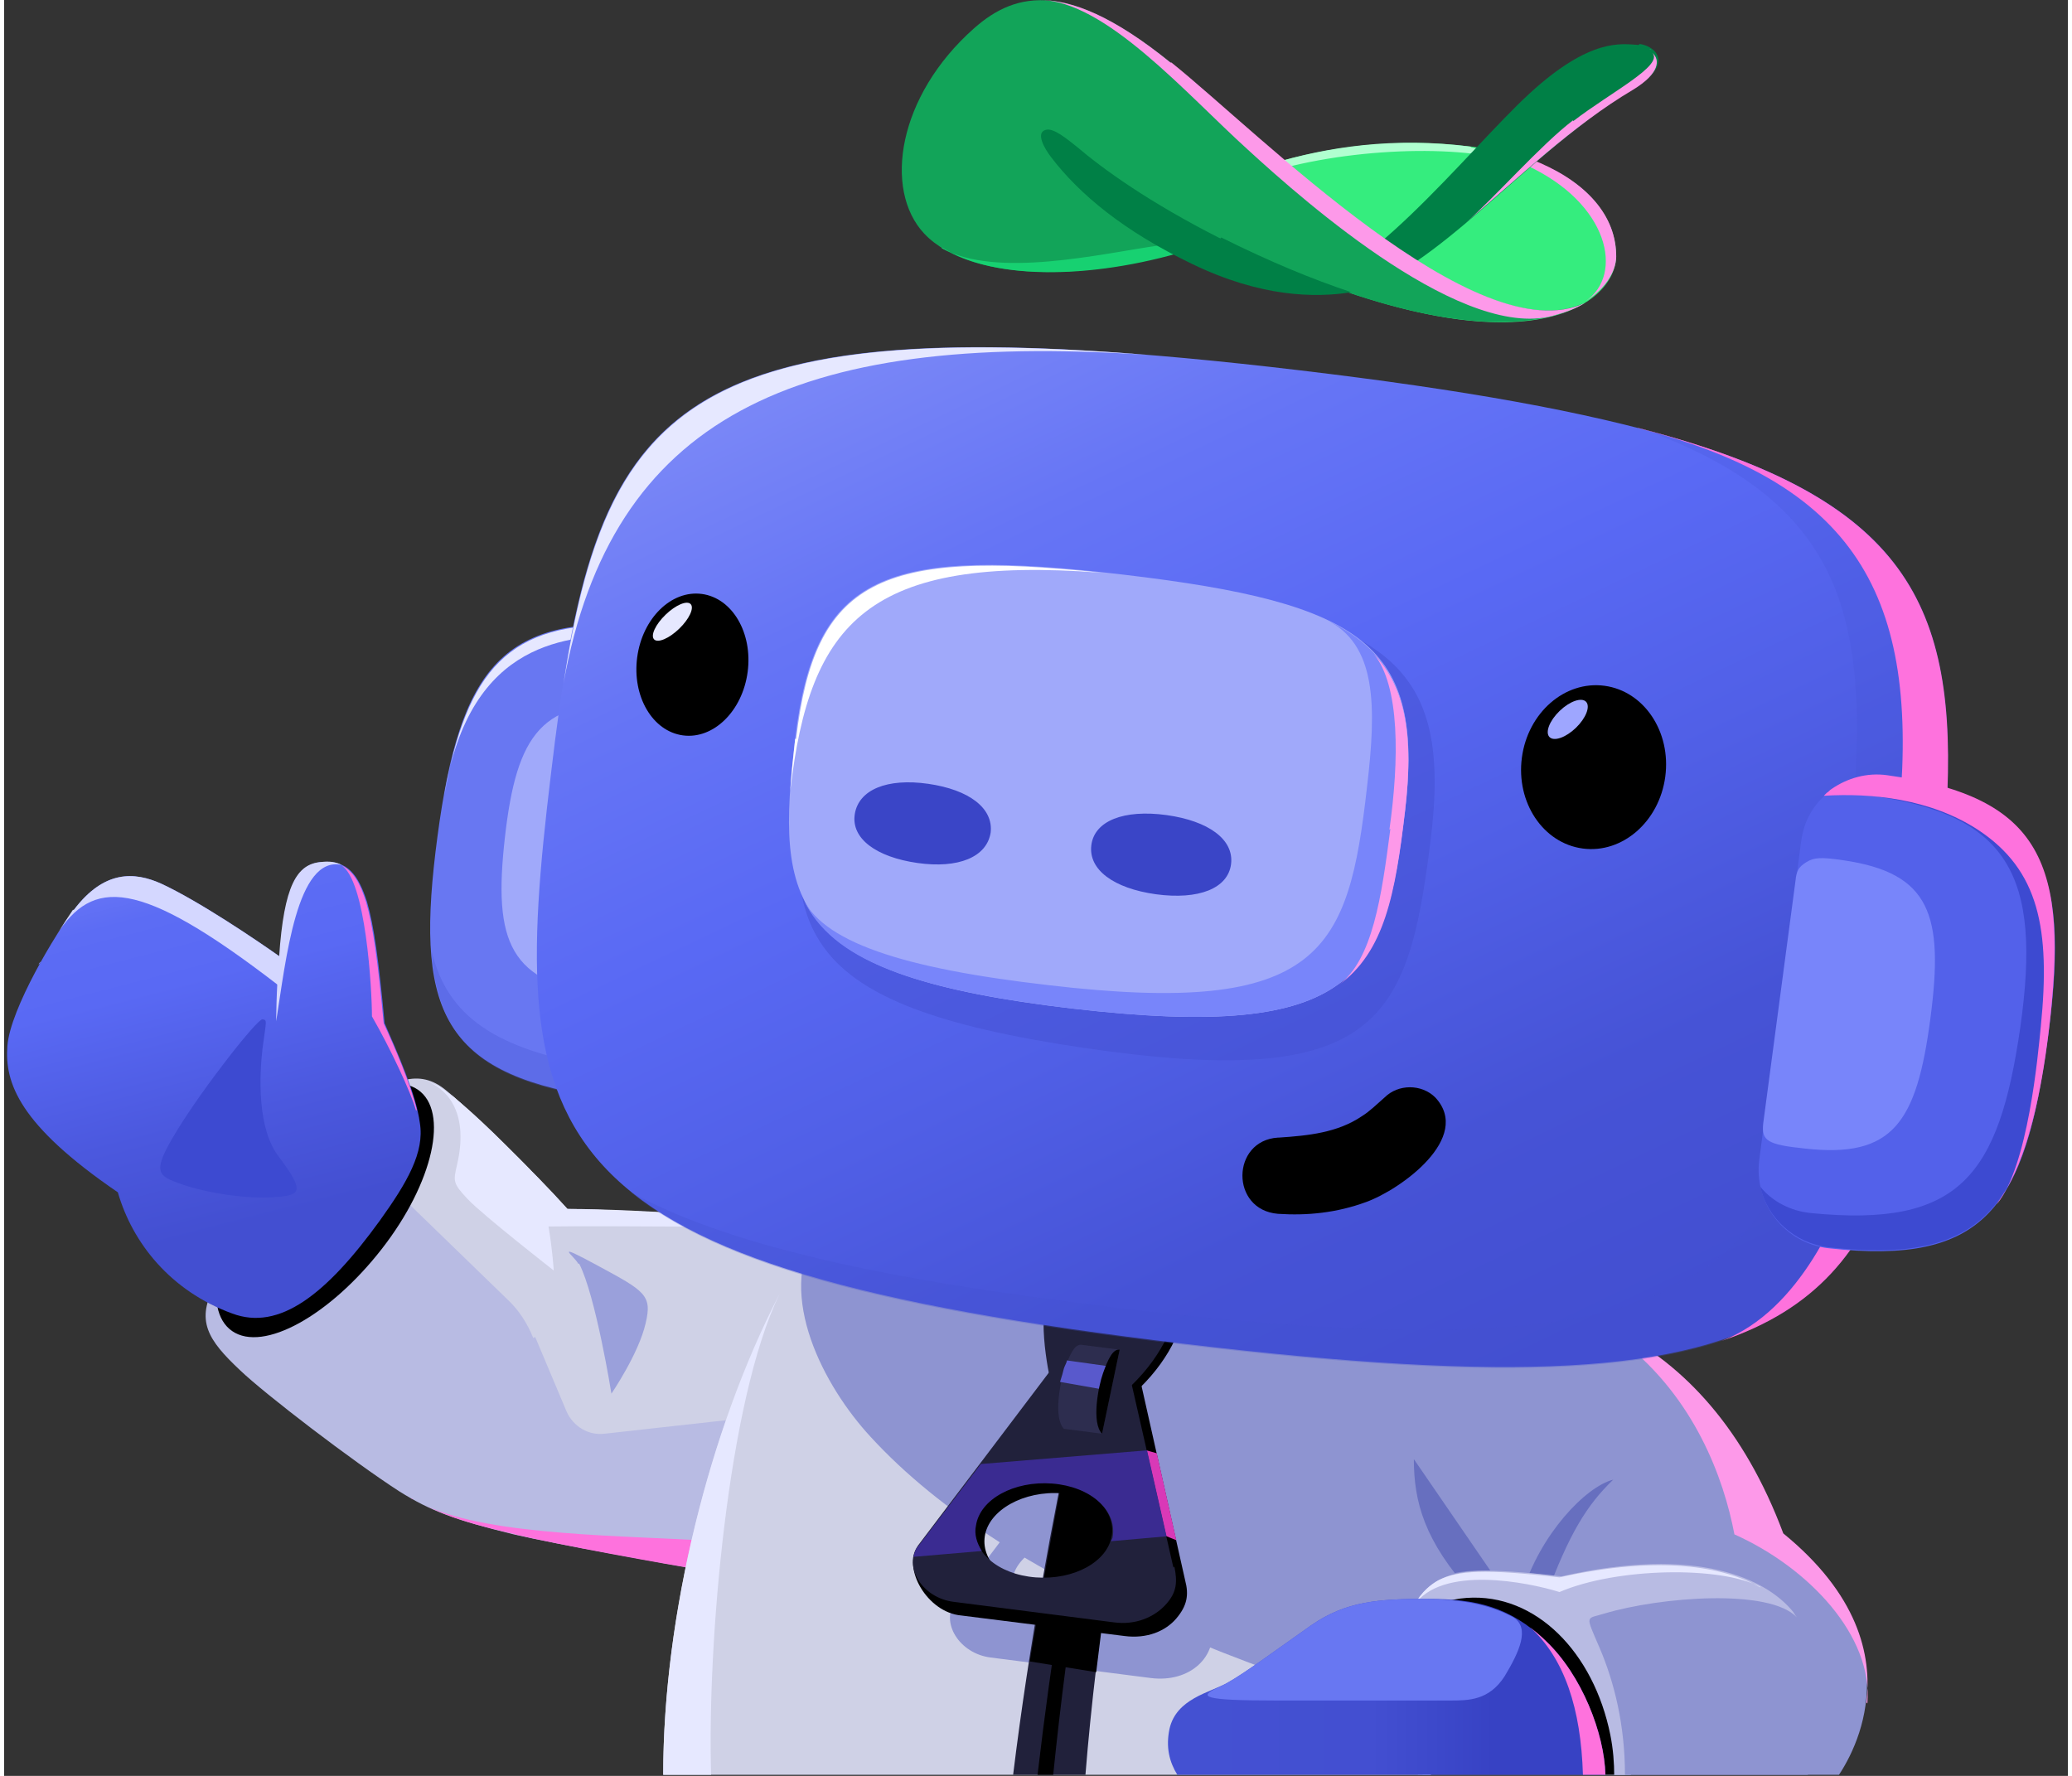 <svg width="84" height="72" viewBox="0 0 760 654" fill="none" xmlns="http://www.w3.org/2000/svg">
    <rect x="0" y="0" width="760" height="654" fill="#333333" stroke="none"/>
    <g clip-path="url(#clip0_5_21396)">
        <path
            d="M312.912 452.409C289.517 449.169 234.451 445.57 207.458 445.21C194.141 430.454 171.826 408.859 162.469 401.301C153.111 393.743 143.033 396.622 127.557 409.939C121.798 414.978 94.805 443.411 78.249 472.564C70.691 485.88 75.37 493.079 87.247 504.236C96.245 512.874 128.997 538.068 145.913 548.865C157.07 556.063 166.068 559.302 188.022 564.701C209.977 570.1 265.403 579.458 265.403 579.458L312.912 452.049V452.409Z"
            fill="#CFD1E6" />
        <path
            d="M193.777 430.814C180.461 417.137 170.743 407.78 162.465 401.661C160.665 400.221 158.506 399.142 156.346 398.422C163.905 401.661 171.103 410.659 166.784 429.014C165.344 435.133 165.344 435.853 170.743 441.611C176.142 447.37 202.415 467.885 202.415 467.885C202.415 467.885 200.616 438.372 193.057 430.814H193.777Z"
            fill="#E6E8FF" />
        <path
            d="M195.578 492.359L207.095 519.713C209.614 525.471 215.373 528.711 221.132 527.991L282.676 521.152L257.843 578.378C242.006 575.499 204.936 569.021 187.66 565.062C165.705 559.663 157.067 556.424 145.55 549.226C128.274 538.068 95.882 513.234 86.884 504.596C75.007 493.439 70.328 486.241 77.887 472.924C80.046 468.605 82.565 464.646 85.445 460.687L127.554 437.293L152.748 417.858C153.828 424.696 152.748 431.894 148.789 439.812C144.83 447.73 148.429 442.332 149.149 443.411L185.14 478.323C189.459 482.282 192.698 487.321 194.858 492.719L195.578 492.359Z"
            fill="#B8BBE3" />
        <path
            d="M150.589 552.105C150.589 552.105 150.23 552.106 149.87 551.746C149.87 551.746 150.23 551.746 150.589 552.105Z"
            fill="#FE72DD" />
        <path
            d="M188.019 565.061C204.935 569.02 242.366 575.859 258.202 578.378L262.161 567.581C229.409 565.421 179.741 565.781 155.627 554.624C163.545 558.583 172.543 561.462 188.379 565.061H188.019Z"
            fill="#FE72DD" />
        <path
            d="M310.032 452.048C280.159 452.048 224.013 451.328 200.258 451.688C181.543 423.255 170.746 409.579 164.627 403.1C174.705 411.738 195.22 431.533 207.457 445.21C233.37 445.21 285.198 448.809 310.032 452.048Z"
            fill="#E6E8FF" />
        <path
            d="M97.321 431.534C116.397 407.06 140.871 393.383 152.388 401.301C163.905 409.219 158.147 435.493 139.071 459.967C119.996 484.441 95.522 498.117 84.005 490.199C72.487 482.281 78.246 456.008 97.321 431.534Z"
            fill="black" />
        <path
            d="M138.353 449.529C148.43 435.493 154.909 424.335 153.109 413.538C151.669 402.741 144.831 387.624 140.152 376.827C137.993 353.793 136.193 340.836 133.674 332.198C130.435 322.12 126.475 316.722 117.118 317.441C107.76 318.161 103.441 326.079 101.642 352.353C93.004 346.234 71.769 331.838 57.732 325.36C48.015 321.041 36.857 320.321 25.7 335.077C19.222 343.355 2.306 371.428 1.226 385.105C0.146 398.782 5.545 414.258 41.896 439.092C47.295 457.807 61.331 475.443 84.006 483.721C101.282 490.199 118.557 476.882 138.353 449.529Z"
            fill="url(#paint0_linear_5_21396)" />
        <path
            d="M211.775 465.366C217.894 477.243 223.652 513.235 223.652 513.235C223.652 513.235 233.73 498.478 236.249 487.321C238.768 476.883 235.889 475.444 218.613 466.086C201.338 456.728 209.976 462.487 211.415 465.366H211.775Z"
            fill="#9AA0DB" />
        <path
            d="M101.283 426.134C93.005 415.697 94.084 395.541 95.164 386.184C96.604 375.386 96.964 375.746 95.164 375.386C93.365 375.026 73.57 400.22 63.852 416.056C54.134 431.893 56.294 432.972 65.651 436.211C75.009 439.451 89.766 441.61 99.483 440.89C109.201 440.171 111 439.091 101.283 426.134Z"
            fill="#3D4AD1" />
        <path
            d="M12.744 355.232C12.744 354.872 13.104 354.512 13.464 354.152C13.464 354.512 13.104 354.872 12.744 355.232Z"
            fill="#8390F7" />
        <path
            d="M25.34 335.078C23.9 337.238 21.741 340.477 19.221 344.436C32.538 323.561 49.094 322.841 100.921 362.792L101.641 352.354C93.003 346.236 71.768 331.839 57.732 325.361C48.014 321.042 36.857 320.322 25.7 335.078H25.34Z"
            fill="#D4D7FF" />
        <path
            d="M124.316 318.522C122.157 317.442 119.998 317.082 116.758 317.442C107.761 318.162 103.082 326.08 101.282 352.354C100.202 364.95 100.202 376.108 100.202 376.108C103.802 353.433 107.761 314.923 124.316 318.522Z"
            fill="#D4D7FF" />
        <path
            d="M152.028 408.86C149.508 398.782 144.11 386.185 139.791 376.827C137.631 353.793 135.832 340.836 133.312 332.198C131.153 325.36 128.633 320.681 123.955 318.522C133.312 323.56 135.472 364.95 135.472 374.308C142.31 386.185 149.868 402.381 151.668 408.86H152.028Z"
            fill="#FE72DD" />
        <path
            d="M567.726 479.762C603.358 489.48 636.11 513.954 654.825 564.701C699.454 601.052 686.137 637.763 675.7 653.599H520.578L567.726 479.762Z"
            fill="#8E94D1" />
        <path
            d="M685.777 626.966C687.937 609.331 682.538 587.016 655.185 564.702C640.788 526.191 618.833 502.797 593.64 489.84L596.519 494.519C622.433 515.034 633.23 544.187 637.189 565.062C664.542 577.299 688.296 602.492 686.137 627.326L685.777 626.966Z"
            fill="#FD99E9" />
        <path
            d="M242.725 653.6C242.725 566.141 280.516 457.448 328.744 418.937L582.842 479.762C597.958 560.022 599.038 653.6 599.038 653.6H242.725Z"
            fill="#CFD1E6" />
        <path
            d="M582.844 479.762L328.746 418.937C318.309 427.215 308.231 439.092 298.873 453.489C284.477 477.243 301.753 510.355 319.028 529.07C370.136 584.856 471.991 623.727 599.04 653.959C599.04 653.959 603.719 561.462 582.844 480.122V479.762Z"
            fill="#8E94D1" />
        <path d="M519.141 537.347C519.141 553.183 523.1 567.58 540.375 586.655H552.972L519.141 537.347Z"
            fill="#676FBF" />
        <path
            d="M567.727 588.096C576.365 564.701 582.843 554.264 592.561 544.906C582.483 547.426 565.567 565.061 559.089 586.656L567.727 588.096Z"
            fill="#676FBF" />
        <path
            d="M521.659 653.6C505.823 598.893 520.939 585.577 528.138 581.618C535.336 577.659 545.053 577.299 572.767 580.538C623.154 569.021 647.988 581.618 657.706 593.135C677.501 616.529 670.303 641.723 664.184 653.6H521.659Z"
            fill="#8E94D1" />
        <path
            d="M660.225 595.654C659.505 594.934 659.146 593.855 658.426 593.135C648.708 581.618 623.874 569.021 573.487 580.538C545.773 577.299 536.056 578.018 528.857 581.618C521.299 585.577 506.183 598.893 522.379 653.6H596.881C596.881 635.244 592.922 619.408 587.523 606.811C582.124 594.214 582.484 596.374 589.323 594.214C609.838 588.096 650.148 584.857 660.225 595.654Z"
            fill="#B8BBE3" />
        <path
            d="M646.909 584.497C632.153 576.579 593.642 577.299 572.767 586.296C561.25 582.697 529.218 576.219 519.141 591.335C522.02 585.936 525.619 583.417 528.138 581.977C535.337 578.378 545.054 577.658 572.767 580.898C609.838 572.62 633.233 576.939 646.549 584.497H646.909Z"
            fill="#E6E8FF" />
        <path
            d="M591.481 638.844C585.363 608.611 564.128 586.656 538.574 588.456C513.021 590.255 513.38 614.37 522.018 644.242C523.098 647.481 524.178 650.721 525.618 653.96H592.921C592.921 649.281 592.561 644.242 591.481 638.844Z"
            fill="black" />
        <path
            d="M567.727 604.292C554.411 591.695 542.174 588.815 524.178 588.815C506.542 588.815 494.305 589.535 481.348 598.533C468.032 607.891 456.874 616.169 450.396 619.768C443.918 623.367 431.681 625.526 429.161 636.684C427.722 643.522 429.161 648.921 432.041 653.6H589.682C589.322 638.483 581.044 616.889 567.727 604.292Z"
            fill="url(#paint1_linear_5_21396)" />
        <path
            d="M242.725 653.6H260.361C258.921 605.372 266.479 515.754 285.554 476.523C259.641 526.551 242.725 594.935 242.725 653.6Z"
            fill="#E6E8FF" />
        <path
            d="M444.276 597.813L427.72 525.111L401.807 521.511L350.339 589.535C344.581 597.453 351.779 608.97 363.296 610.41L422.322 617.968C436.718 619.767 447.156 610.05 444.636 597.813H444.276ZM421.602 585.936C420.162 595.653 407.565 602.492 393.529 601.412C379.492 600.332 369.775 591.694 371.214 581.977C372.654 572.259 385.251 565.421 399.287 566.5C413.324 567.58 423.041 576.218 421.602 585.936Z"
            fill="#8E94D1" />
        <path
            d="M407.208 465.007C407.208 465.007 383.454 556.424 371.577 653.601H398.21C402.169 603.933 412.247 533.39 428.443 466.087L407.208 465.007Z"
            fill="#21213B" />
        <path
            d="M389.929 543.468C385.97 563.263 381.651 588.097 377.692 611.851L402.166 615.81C404.686 594.575 407.925 571.181 411.884 547.067L389.569 543.468H389.929Z"
            fill="black" />
        <path
            d="M412.607 465.366C408.288 484.441 390.652 566.861 380.574 653.6H386.333C391.372 603.932 401.449 533.389 417.645 465.366H412.967H412.607Z"
            fill="black" />
        <path
            d="M412.607 516.113C427.723 503.876 433.122 490.919 434.921 482.282C422.684 475.083 404.689 470.764 387.053 477.603C383.094 489.84 388.853 512.514 388.853 512.514L412.607 516.113Z"
            fill="black" />
        <path
            d="M434.92 581.978L418.364 508.197L392.091 504.597L336.664 569.382C330.546 577.3 339.903 593.856 352.5 594.935L412.606 602.493C420.883 603.573 427.722 600.694 431.681 596.015C435.64 591.336 436.36 587.377 434.92 581.978ZM412.246 569.741C410.806 579.459 397.849 586.657 383.813 585.578C369.776 584.498 359.698 575.5 361.138 565.782C362.578 556.065 375.535 548.867 389.571 549.946C403.608 551.026 413.685 560.024 412.246 569.741Z"
            fill="black" />
        <path d="M415.483 532.67L421.961 563.263L431.679 567.222L424.481 535.19L415.483 532.67Z" fill="#D939B7" />
        <path
            d="M430.601 577.299L414.045 504.597L388.131 500.998L336.664 569.021C330.905 576.939 338.103 588.456 349.621 589.896L408.646 597.454C416.564 598.534 423.402 595.654 427.721 590.976C432.04 586.297 432.04 582.338 430.961 576.939L430.601 577.299ZM407.926 565.422C406.487 575.139 393.89 581.978 379.853 580.898C365.817 579.818 356.099 571.18 357.539 561.463C358.978 551.745 371.575 544.907 385.612 545.987C399.648 547.066 409.366 555.704 407.926 565.422Z"
            fill="#21213B" />
        <path
            d="M409.725 515.035C424.841 502.798 430.24 489.841 432.04 481.203C419.803 474.005 401.807 469.686 384.171 476.524C380.212 488.761 385.971 511.436 385.971 511.436L409.725 515.035Z"
            fill="#21213B" />
        <path
            d="M390.291 526.191L404.327 527.991L410.806 497.039L396.769 495.239C394.25 494.879 392.45 498.838 390.651 503.877C388.851 508.916 386.332 522.232 390.291 526.191Z"
            fill="#2D2D4F" />
        <path
            d="M409.368 503.517L391.372 500.998C391.372 501.717 390.652 502.797 390.292 503.877C389.932 505.317 389.572 506.756 388.853 508.916L407.208 512.155L409.008 503.517H409.368Z"
            fill="#5959CC" />
        <path
            d="M404.329 527.991L410.807 497.039C408.288 496.679 406.488 500.638 404.689 505.677C402.889 510.716 400.37 524.032 404.329 527.991Z"
            fill="black" />
        <path
            d="M420.884 534.109L359.699 539.147L336.664 569.38C335.585 570.46 335.225 571.899 334.865 573.339L360.059 571.18C358.259 568.3 357.179 565.061 357.899 561.822C359.339 552.104 371.936 545.266 385.972 546.346C400.009 547.425 409.726 556.063 408.287 565.781C408.287 566.501 407.927 566.861 407.567 567.58L428.082 565.781L420.884 534.109Z"
            fill="#3A2B91" />
        <path
            d="M540.016 53.987C507.624 50.028 480.271 55.426 456.876 63.345L447.879 87.819C558.012 141.805 594.003 112.293 593.643 93.937C593.283 73.062 571.328 57.586 540.376 53.987H540.016Z"
            fill="#35ED7E" />
        <path
            d="M540.014 53.986C511.941 50.387 487.467 53.986 466.232 60.465L468.392 62.624C500.424 53.627 543.613 53.267 560.529 61.545L561.969 59.385C555.491 56.866 548.292 55.426 540.374 54.346L540.014 53.986Z"
            fill="#B0FFD0" />
        <path
            d="M562.329 59.025L560.53 60.824C591.122 74.861 596.521 101.134 582.484 110.852C590.402 105.813 594.002 98.975 593.642 93.576C593.282 78.1 581.045 65.863 562.329 58.665V59.025Z"
            fill="#FD99E9" />
        <path
            d="M601.92 16.556C595.801 16.196 584.284 13.677 561.61 34.552C538.935 55.426 498.265 107.974 471.272 107.614H496.106C526.698 101.135 560.89 56.146 600.48 32.392C615.237 23.394 608.039 16.916 602.28 16.196L601.92 16.556Z"
            fill="#008046" />
        <path
            d="M429.519 23.034C392.448 -6.838 373.013 -3.599 357.177 10.437C329.104 35.271 323.705 69.823 338.822 86.019C356.457 104.734 403.966 104.374 447.515 87.818C523.096 124.889 563.766 122.37 581.762 111.573C541.812 130.288 462.271 49.308 429.519 23.034Z"
            fill="#12A459" />
        <path
            d="M345.303 91.058C364.738 103.655 402.889 102.936 439.6 91.058V90.339C439.24 90.339 425.563 90.339 425.563 90.339C403.249 93.578 365.458 102.576 345.303 91.418V91.058Z"
            fill="#17D171" />
        <path
            d="M447.876 87.818C421.602 74.501 404.686 62.264 394.969 53.987C391.729 51.467 386.331 46.788 383.451 47.868C379.852 48.948 383.092 54.706 385.611 57.946C396.048 71.622 412.604 85.299 437.438 97.176C462.632 109.413 482.787 109.773 496.104 107.613C482.067 102.935 466.231 96.456 448.236 87.458L447.876 87.818Z"
            fill="#008046" />
        <path
            d="M266.121 263.816L250.645 378.988C248.485 394.824 233.729 406.341 217.533 403.822C159.947 394.824 151.309 370.35 159.587 308.085C167.865 246.18 183.341 224.585 240.567 231.064C256.763 232.863 267.921 247.62 265.761 263.456L266.121 263.816Z"
            fill="#6877F2" />
        <g style="mix-blend-mode:multiply" opacity="0.3">
            <path
                d="M251.006 378.266V379.346C248.846 395.182 233.73 406.699 217.894 404.18C175.424 397.701 159.588 382.585 157.428 350.193C163.187 374.307 180.823 386.544 220.053 393.023C233.37 395.182 245.967 389.064 251.006 378.626V378.266Z"
                fill="#434FD1" />
        </g>
        <path
            d="M228.69 233.583V230.344C185.861 228.545 170.385 246.9 162.107 292.969C171.464 234.303 209.255 234.663 228.69 233.583Z"
            fill="#E6E8FF" />
        <path
            d="M249.566 279.653L241.648 350.915C240.569 360.633 231.571 367.831 221.493 366.752C185.862 362.073 180.103 346.956 184.422 308.446C188.741 270.295 198.099 256.618 233.37 259.858C243.448 260.578 250.646 269.575 249.566 279.653Z"
            fill="#A0A9FA" />
        <path
            d="M710.611 345.875C694.415 482.642 673.9 523.312 434.559 494.879C195.217 466.446 184.78 422.177 201.336 285.41C217.532 148.644 238.047 107.974 477.388 136.407C716.729 164.84 727.167 209.109 710.611 345.875Z"
            fill="url(#paint2_linear_5_21396)" />
        <g style="mix-blend-mode:multiply" opacity="0.3">
            <path
                d="M409.724 481.561C321.546 471.124 265.76 458.167 230.848 439.092C263.96 466.085 325.505 482.281 434.558 495.238C655.904 521.512 690.096 488.76 706.652 375.027L671.74 371.068C654.824 476.163 618.113 506.395 409.364 481.561H409.724Z"
                fill="#434FD1" />
        </g>
        <g style="mix-blend-mode:multiply" opacity="0.2">
            <path
                d="M604.436 158.361C687.216 188.953 688.655 238.981 677.138 333.998C675.698 347.315 673.899 359.552 672.099 371.069L707.011 375.028C708.45 366.03 709.53 356.312 710.97 345.875C723.567 239.341 720.327 188.593 604.436 158.361Z"
                fill="#434FD1" />
        </g>
        <path
            d="M695.497 427.934L682.18 428.654C676.421 445.93 661.665 482.641 632.512 493.798C666.704 482.281 684.699 461.046 695.497 428.294V427.934Z"
            fill="#FE72DD" />
        <path
            d="M601.558 157.64C684.337 178.515 706.292 222.425 697.294 305.204L715.29 298.366C719.609 222.784 700.893 183.194 601.918 157.64H601.558Z"
            fill="#FE72DD" />
        <path
            d="M661.838 309.252L646.361 426.943C644.202 443.139 655.719 457.896 671.915 459.695C729.501 466.174 744.257 444.579 752.535 382.674C760.813 319.689 751.096 295.215 691.71 286.578C676.954 284.418 663.637 294.856 661.838 309.612V309.252Z"
            fill="#5361EA" />
        <path
            d="M752.537 382.315C744.259 444.22 729.502 465.815 671.916 459.336C659.32 457.897 649.242 448.539 646.723 437.022C651.042 442.421 657.88 446.02 665.438 446.74C720.145 452.138 734.541 433.063 742.459 378.356C750.377 322.57 738.5 299.176 684.873 292.697L672.276 291.618C677.675 287.658 684.873 285.499 692.072 286.579C751.457 295.217 761.175 319.691 752.537 382.675V382.315Z"
            fill="#3D4AD1" />
        <path
            d="M663.279 422.983C695.671 426.583 704.309 413.266 709.348 375.115C714.387 336.964 709.348 321.488 677.316 316.809C669.038 315.601 666.518 315.73 663.639 317.529C660.76 319.329 660.04 320.768 659.68 324.368L647.803 413.626C647.083 420.104 649.243 421.544 663.279 422.983Z"
            fill="#7885FA" />
        <g style="mix-blend-mode:multiply" opacity="0.5">
            <path
                d="M525.257 309.884C516.979 375.748 506.541 402.021 397.128 385.825C289.874 369.989 286.635 342.276 295.273 277.852C303.911 213.787 329.464 203.71 419.083 215.587C510.14 227.464 533.534 244.38 525.257 309.884Z"
                fill="#434FD1" />
        </g>
        <path
            d="M515.902 298.367C508.703 359.193 498.986 383.667 393.532 371.429C288.077 359.192 284.118 332.919 291.317 272.094C298.515 211.269 324.069 201.191 412.247 211.629C500.785 222.066 523.1 237.542 515.902 298.367Z"
            fill="#A0A9FA" />
        <path
            d="M294.553 331.119C294.913 331.839 295.273 332.559 295.633 333.278C295.633 332.559 294.913 331.839 294.553 331.119Z"
            fill="#A0A9FA" />
        <path
            d="M515.9 298.367C508.701 359.192 498.984 383.666 393.53 371.429C329.465 363.871 302.832 351.634 293.474 329.32C300.312 346.955 331.265 356.673 384.532 362.791C485.307 374.668 495.025 350.194 501.863 290.089C505.462 259.857 505.462 237.182 486.747 228.184C513.38 240.781 520.219 260.936 515.9 298.367Z"
            fill="#7885FA" />
        <path
            d="M510.501 305.205C507.262 330.038 504.022 353.433 491.426 362.79C508.341 350.553 512.3 329.319 515.9 298.726C519.139 271.373 516.259 253.377 504.382 240.78C514.1 252.657 513.74 280.011 510.141 305.564L510.501 305.205Z"
            fill="#FD99E9" />
        <path
            d="M494.304 360.272C494.304 360.272 494.304 360.272 493.584 360.632C493.584 360.632 493.944 360.272 494.304 359.912V360.272Z"
            fill="#7885FA" />
        <path
            d="M611.724 286.036C613.933 269.486 603.903 254.492 589.323 252.547C574.743 250.601 561.134 262.441 558.925 278.991C556.717 295.542 566.746 310.536 581.327 312.481C595.907 314.426 609.516 302.587 611.724 286.036Z"
            fill="black" />
        <path
            d="M273.812 247.49C275.731 233.107 268.182 220.233 256.952 218.734C245.721 217.236 235.061 227.681 233.142 242.064C231.223 256.447 238.771 269.321 250.002 270.82C261.233 272.318 271.892 261.873 273.812 247.49Z"
            fill="black" />
        <path
            d="M363.298 306.645C364.378 297.647 355.38 290.809 340.264 288.649C325.148 286.49 314.71 290.809 313.271 299.806C311.831 308.804 321.189 315.642 336.305 317.802C351.421 319.961 361.859 315.642 363.298 306.645Z"
            fill="#3A45C7" />
        <path
            d="M451.837 318.163C452.916 309.165 443.559 302.326 428.082 300.167C412.246 298.007 401.449 302.326 400.369 311.324C399.29 320.322 408.647 327.16 424.123 329.32C439.96 331.479 450.757 327.16 451.837 318.163Z"
            fill="#3A45C7" />
        <path
            d="M733.822 443.5C745.339 429.463 748.938 388.793 750.018 377.996C753.617 342.004 749.298 320.41 726.983 305.653C709.348 294.136 687.753 291.977 670.117 293.056C670.117 293.056 670.837 292.337 671.197 291.977C671.917 291.617 672.277 290.897 672.996 290.537C678.755 286.578 685.953 284.418 693.511 285.498C750.737 293.416 760.455 318.25 752.897 380.155C746.921 429.103 735.622 439.901 733.822 443.5Z"
            fill="#FE72DD" />
        <path
            d="M429.523 23.034C408.648 6.119 393.532 0 381.295 0C405.409 0 435.642 34.911 457.956 55.066C479.911 75.222 538.576 126.689 571.688 115.892C575.647 114.812 579.246 113.372 582.126 111.573C542.176 130.288 462.635 49.308 429.883 23.034H429.523Z"
            fill="#FD99E9" />
        <path
            d="M577.805 44.269C565.928 53.267 548.292 73.422 538.215 82.06C557.29 65.864 577.805 46.069 599.76 33.112C609.837 26.994 609.837 21.955 606.958 19.435C611.277 24.114 591.842 33.832 577.805 44.629V44.269Z"
            fill="#FD99E9" />
        <path
            d="M605.878 17.996C606.238 17.996 606.598 18.355 606.958 18.715C606.958 18.715 606.238 17.996 605.878 17.996Z"
            fill="#FD99E9" />
        <path
            d="M206.017 251.579C223.652 154.043 290.596 122.011 420.524 130.649C252.805 117.332 221.493 152.244 206.017 251.579Z"
            fill="#E6E8FF" />
        <path
            d="M291.316 272.093C290.596 278.931 289.877 285.05 289.517 291.168C296.715 228.904 318.31 204.43 403.969 210.908C322.629 202.27 298.514 213.427 291.676 272.093H291.316Z"
            fill="white" />
        <path
            d="M469.47 418.937C480.267 418.217 491.065 417.137 500.063 411.019C502.942 409.219 505.461 406.7 508.341 404.18C513.379 399.142 522.017 399.142 527.056 404.18C540.733 418.937 514.459 438.012 501.502 442.691C490.705 446.65 479.908 447.73 469.11 447.01C451.475 445.57 451.834 420.017 469.11 418.937H469.47Z"
            fill="black" />
        <path
            d="M248.597 231.55C252.315 227.96 254.209 223.89 252.829 222.46C251.448 221.031 247.315 222.782 243.597 226.372C239.879 229.962 237.985 234.031 239.366 235.461C240.747 236.891 244.88 235.14 248.597 231.55Z"
            fill="#E6E8FF" />
        <path
            d="M578.815 268.034C582.533 264.444 584.203 260.143 582.546 258.427C580.889 256.711 576.532 258.23 572.815 261.82C569.097 265.41 567.426 269.712 569.083 271.428C570.74 273.143 575.097 271.624 578.815 268.034Z"
            fill="#9EA6FF" />
        <path
            d="M581.404 653.599H589.682C589.322 638.483 581.044 616.888 567.727 604.291C565.927 602.492 563.768 600.692 561.968 599.253C574.565 610.77 580.684 629.125 581.404 653.599Z"
            fill="#FE72DD" />
        <path
            d="M555.85 595.654C546.492 590.615 536.774 589.175 524.178 588.815C506.542 588.815 494.305 589.535 481.348 598.533C468.031 607.891 456.874 616.169 450.396 619.768C449.316 620.488 448.236 620.848 446.797 621.567C439.958 624.807 440.678 626.246 468.391 626.246H532.456C539.294 626.246 546.852 626.246 552.611 617.248C558.009 608.251 561.968 599.613 555.85 595.654Z"
            fill="#6877F2" />
    </g>
    <defs>
        <linearGradient id="paint0_linear_5_21396" x1="90.403" y1="450.451" x2="57.503" y2="323.033"
            gradientUnits="userSpaceOnUse">
            <stop stop-color="#434FD1" />
            <stop offset="0.3" stop-color="#4B58DE" />
            <stop offset="0.7" stop-color="#5969F4" />
            <stop offset="0.9" stop-color="#5C6CF4" />
            <stop offset="1" stop-color="#6573F5" />
        </linearGradient>
        <linearGradient id="paint1_linear_5_21396" x1="435.28" y1="621.207" x2="548.652" y2="621.207"
            gradientUnits="userSpaceOnUse">
            <stop stop-color="#4451D2" />
            <stop offset="0.6" stop-color="#434FD1" />
            <stop offset="0.8" stop-color="#3D49CB" />
            <stop offset="1" stop-color="#3742C4" />
        </linearGradient>
        <linearGradient id="paint2_linear_5_21396" x1="550.447" y1="513.595" x2="353.573" y2="100.741"
            gradientUnits="userSpaceOnUse">
            <stop stop-color="#434FD1" />
            <stop offset="0.2" stop-color="#4653D6" />
            <stop offset="0.4" stop-color="#505FE6" />
            <stop offset="0.6" stop-color="#5969F4" />
            <stop offset="0.8" stop-color="#6675F5" />
            <stop offset="1" stop-color="#7C89F7" />
        </linearGradient>
        <clipPath id="clip0_5_21396">
            <rect width="759.054" height="653.6" fill="white" transform="translate(0.867)" />
        </clipPath>
    </defs>
</svg>
